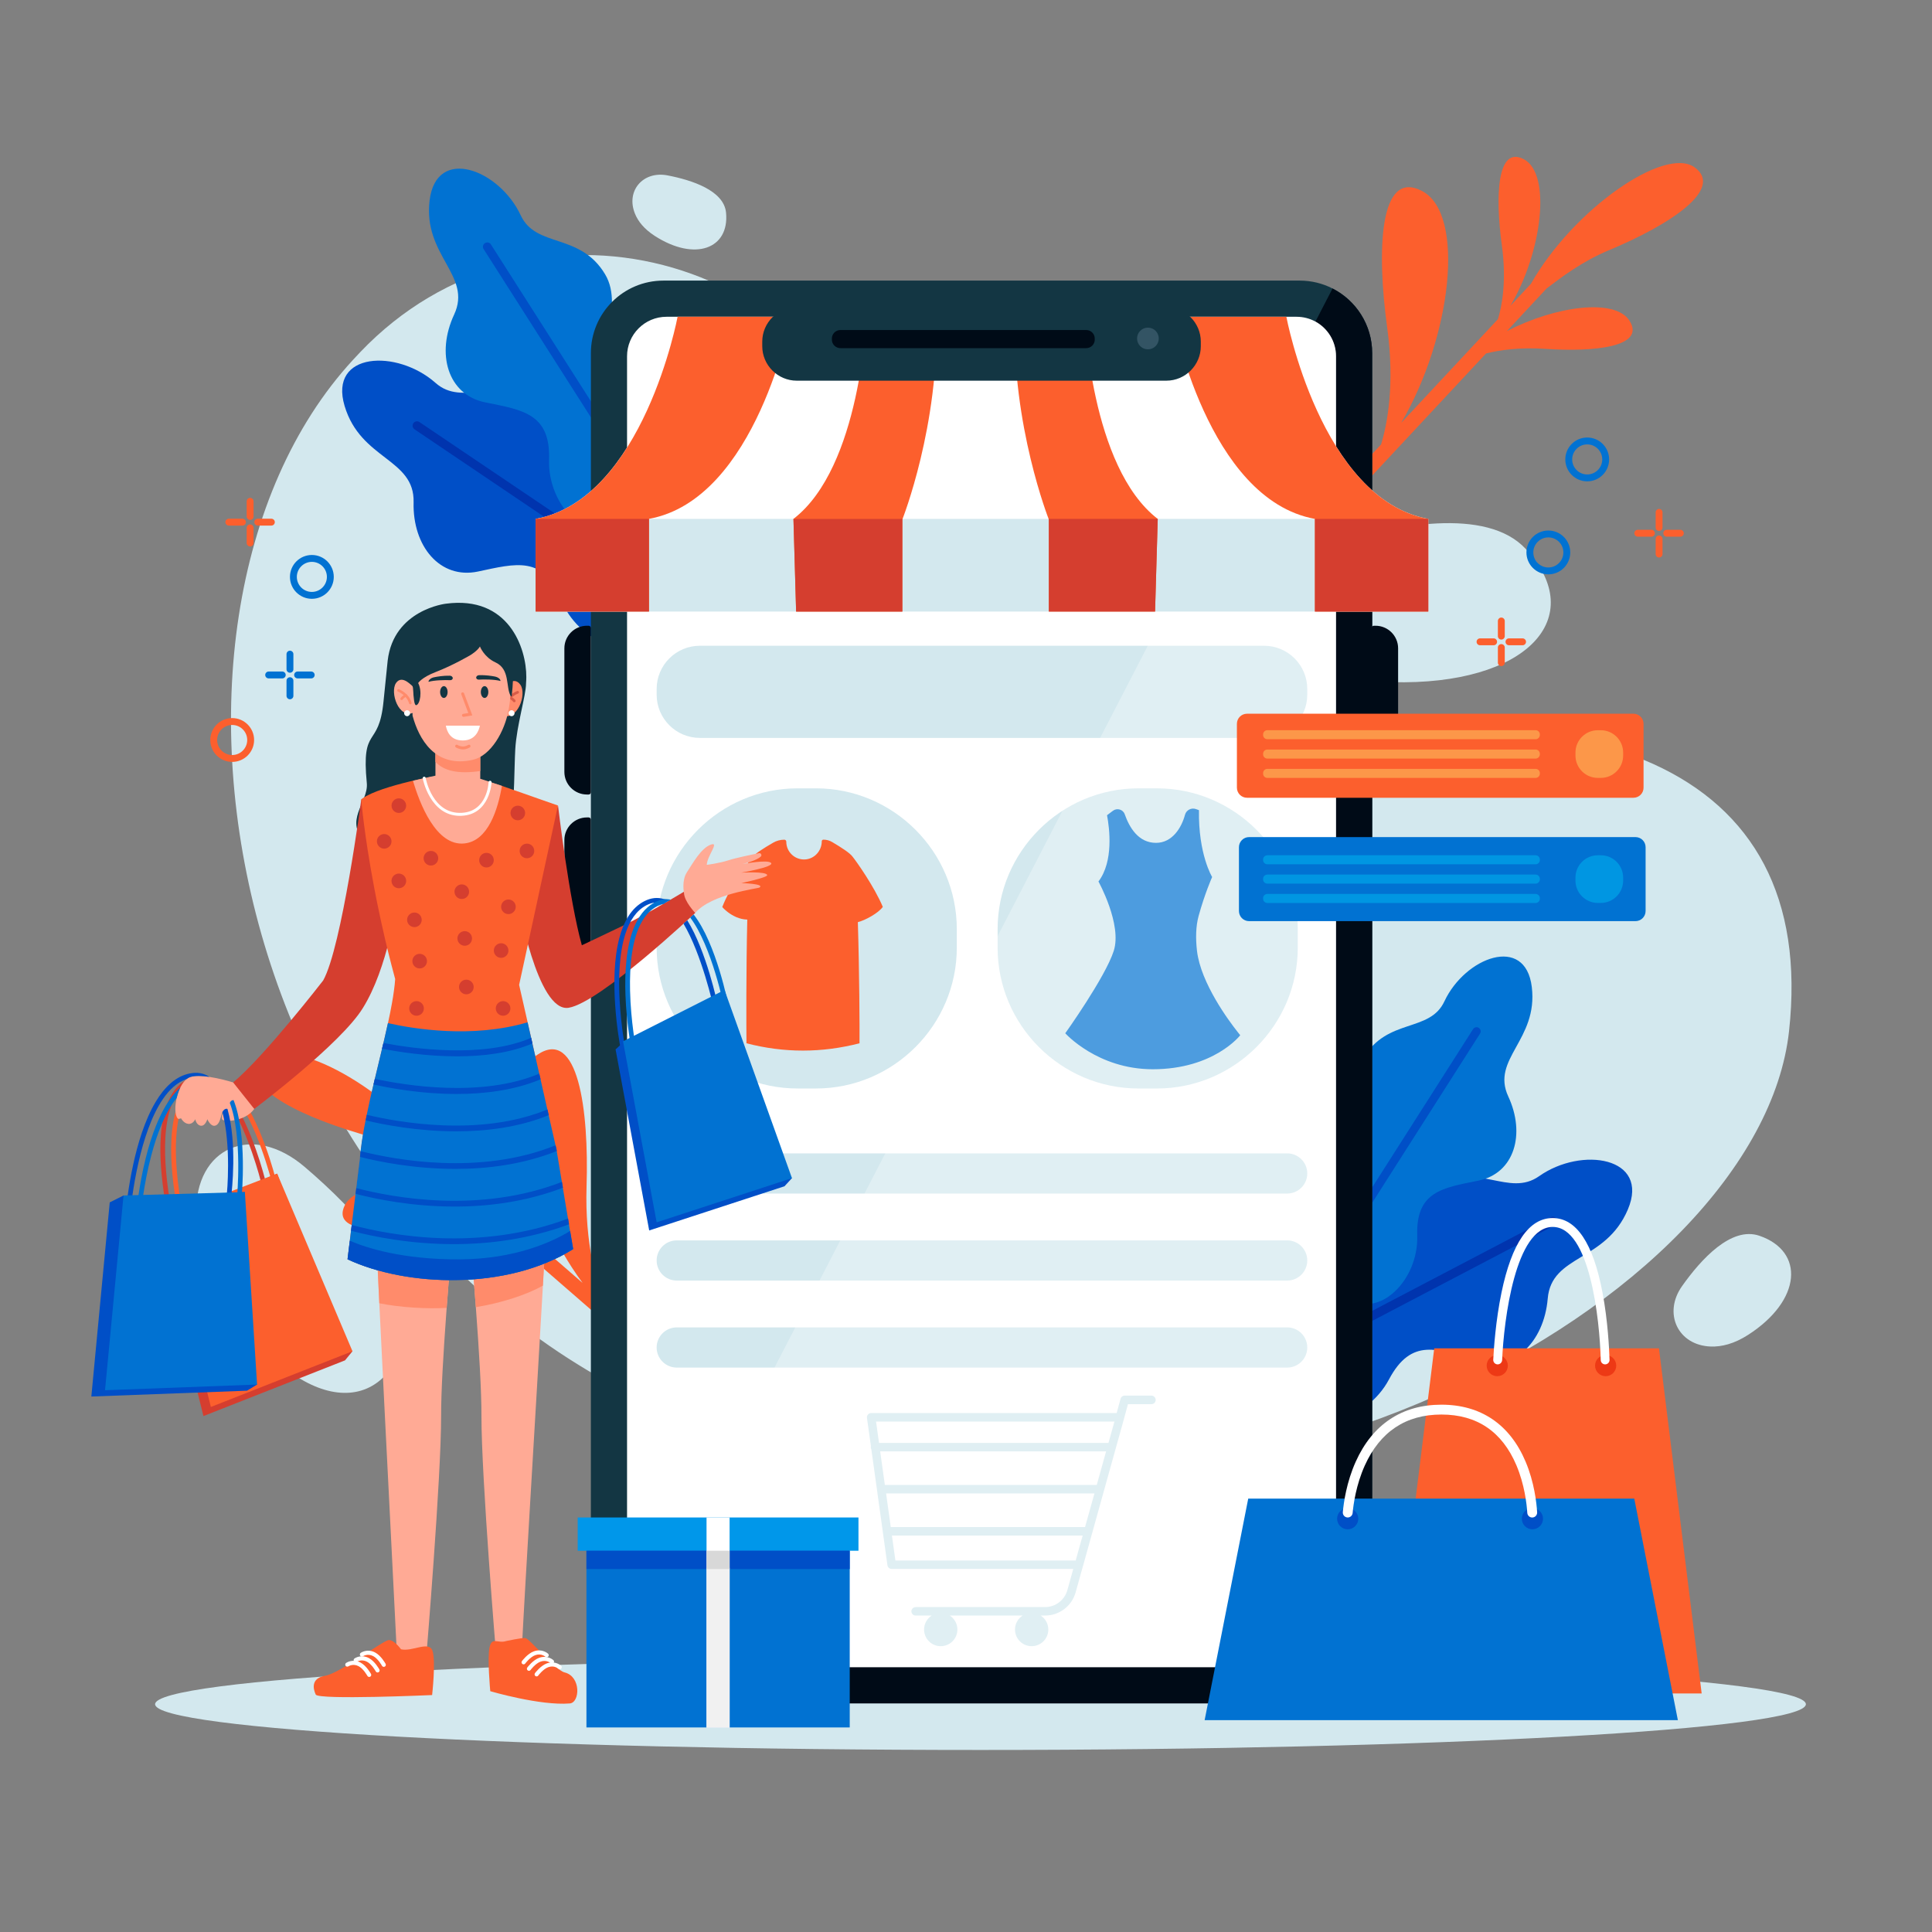 <?xml version="1.0" encoding="utf-8"?>
<!-- Generator: Adobe Illustrator 23.1.0, SVG Export Plug-In . SVG Version: 6.00 Build 0)  -->
<svg version="1.1" xmlns="http://www.w3.org/2000/svg" xmlns:xlink="http://www.w3.org/1999/xlink" x="0px" y="0px"
	 viewBox="0 0 500 500" style="enable-background:new 0 0 500 500;" xml:space="preserve">
<rect x="0" y="0" width="500" height="500" fill="#808080" stroke="none"/>
<style type="text/css">
	.st0{fill:#D3E8EE;}
	.st1{fill:#004FC7;}
	.st2{fill:#0034AE;}
	.st3{fill:#0172D2;}
	.st4{fill:#FC5F2D;}
	.st5{fill:#133643;}
	.st6{fill:#000B17;}
	.st7{fill:#FFFFFF;}
	.st8{opacity:0.3;fill:#FFFFFF;}
	.st9{fill:#D53E2F;}
	.st10{fill:#335464;}
	.st11{fill:#FFAA95;}
	.st12{fill:#FF8B6B;}
	.st13{fill:#D85C48;}
	.st14{fill:#FC9749;}
	.st15{fill:#0096E2;}
	.st16{fill:#ED3915;}
	.st17{fill:#0097EA;}
	.st18{fill:#F1F1F1;}
	.st19{fill:#D8D8D8;}
</style>
<g id="BACKGROUND">
</g>
<g id="OBJECTS">
	<path class="st0" d="M467.36,441.05c0,6.54-95.64,11.84-213.61,11.84c-117.98,0-213.61-5.3-213.61-11.84
		c0-6.54,95.64-11.84,213.61-11.84C371.73,429.2,467.36,434.51,467.36,441.05z"/>
	<g>
		<path class="st0" d="M229.93,126.4c-16.9-61.32-93.07-81.07-136.73-35.24c-0.63,0.66-1.25,1.33-1.88,2.01
			c-62.58,68.03-33.02,235.68,97.59,278.17c130.61,42.49,266.46-35.1,274.09-104.46c7.63-69.36-52.62-91.16-146.14-71.76
			C264.04,206.07,240.45,164.57,229.93,126.4z"/>
		<path class="st0" d="M344.1,140.96c-16.92,5.23-19.58,21.23-4.7,30.25c4.92,2.98,11.64,5.09,20.83,5.33
			c35.02,0.92,51.08-16.76,34.63-34.48C384.7,131.11,360.86,135.78,344.1,140.96z"/>
		<path class="st0" d="M78.82,301.97c-13.47-11.49-28.41-5.17-28.06,12.23c0.12,5.75,1.93,12.56,6.65,20.45
			c17.98,30.07,41.51,34.17,47.67,10.78C108.88,330.99,92.17,313.36,78.82,301.97z"/>
		<path class="st0" d="M435.31,332.85c-4.96,7-1.1,15.32,7.42,15.63c2.82,0.1,6.07-0.69,9.7-3.03c13.85-8.92,14.68-21.6,2.89-25.64
			C448.03,317.32,440.22,325.91,435.31,332.85z"/>
		<path class="st0" d="M172.75,45.39c-6.34-1.22-10.84,4.01-8.41,9.94c0.8,1.96,2.36,3.94,5.09,5.71c10.42,6.72,19.37,3.34,18.47-6
			C187.35,49.29,179.04,46.6,172.75,45.39z"/>
	</g>
	<g>
		<g>
			<path class="st1" d="M89.18,105.05c4.17,14,18.15,13.57,17.86,24.94c-0.3,11.37,6.85,20,16.67,17.92
				c9.82-2.09,16.93-4.17,21.41,7.14c4.48,11.31,18.76,16.96,24.42,8.03c1.41-2.22,2.93-4.63,4.42-6.99
				c0.41-0.65,0.81-1.29,1.21-1.92c0.09-0.15,0.19-0.29,0.28-0.44c5.99-9.5,4.01-22.1-4.82-29.05c-3.57-2.81-7.85-4.39-12.69-2.97
				c-15.18,4.46-9.71-10.8-18.75-17.26c-10.41-7.44-19.35,0.98-26.48-5.36C102.76,90.29,85.01,91.05,89.18,105.05z"/>
			<g>
				<path class="st2" d="M107.28,111.11l66.66,44.98c0.41-0.65,0.81-1.29,1.21-1.92l-66.6-44.94c-0.52-0.35-1.23-0.21-1.58,0.31
					C106.63,110.05,106.76,110.76,107.28,111.11z"/>
			</g>
		</g>
		<g>
			<path class="st1" d="M421.29,313.01c-5.76,13.61-19.76,11.6-20.74,23.06c-0.97,11.46-9.12,19.33-18.76,16.14
				c-9.64-3.2-16.55-6.09-22.32,4.78c-5.77,10.86-20.76,14.95-25.44,5.34c-1.17-2.39-2.43-4.98-3.66-7.52
				c-0.34-0.69-0.67-1.39-1-2.07c-0.08-0.16-0.15-0.31-0.23-0.47c-4.95-10.22-1.55-22.66,8.1-28.65c3.91-2.43,8.38-3.54,13.09-1.56
				c14.75,6.19,10.97-9.77,20.78-15.25c11.3-6.31,19.34,3.15,27.22-2.42C409.3,296.65,427.05,299.4,421.29,313.01z"/>
			<g>
				<path class="st2" d="M402.42,317.07l-72.04,37.74c-0.34-0.69-0.67-1.39-1-2.07l71.97-37.71c0.56-0.29,1.26-0.08,1.55,0.48
					C403.19,316.08,402.98,316.77,402.42,317.07z"/>
			</g>
		</g>
		<g>
			<path class="st3" d="M396.43,255.45c1.66,13.7-10.62,18.58-6.09,28.31c4.53,9.73,1.59,19.89-7.7,21.78
				c-9.29,1.89-16.23,2.76-15.86,14.24c0.37,11.48-9.87,21.75-18.12,16.14c-2.06-1.39-4.28-2.91-6.46-4.39
				c-0.59-0.41-1.19-0.81-1.77-1.21c-0.14-0.09-0.27-0.18-0.41-0.28c-8.76-5.98-11.78-17.63-6.75-26.97
				c2.04-3.78,5.14-6.76,9.88-7.34c14.82-1.84,4.35-13.01,9.75-22c6.22-10.36,17.13-6.43,20.92-14.6
				C379.12,247.77,394.78,241.75,396.43,255.45z"/>
			<g>
				<path class="st1" d="M383.03,267.5l-40.81,64.02c-0.59-0.41-1.19-0.81-1.77-1.21l40.78-63.97c0.32-0.5,0.98-0.65,1.48-0.33
					C383.2,266.34,383.35,267,383.03,267.5z"/>
			</g>
		</g>
		<g>
			<path class="st3" d="M111.18,51.88c-1.73,14.29,11.08,19.38,6.35,29.53c-4.73,10.15-1.66,20.75,8.03,22.72
				c9.69,1.97,16.93,2.88,16.54,14.85c-0.39,11.97,10.3,22.69,18.91,16.84c2.14-1.45,4.46-3.03,6.73-4.58
				c0.62-0.42,1.24-0.85,1.85-1.26c0.14-0.1,0.28-0.19,0.42-0.29c9.14-6.24,12.29-18.39,7.04-28.13c-2.13-3.94-5.37-7.05-10.3-7.66
				c-15.46-1.92-4.53-13.57-10.17-22.95c-6.49-10.81-17.86-6.7-21.82-15.23C129.24,43.87,112.91,37.6,111.18,51.88z"/>
			<g>
				<path class="st1" d="M125.16,64.46l42.58,66.79c0.62-0.42,1.24-0.85,1.85-1.26l-42.54-66.73c-0.33-0.52-1.02-0.67-1.54-0.34
					C124.98,63.25,124.83,63.94,125.16,64.46z"/>
			</g>
		</g>
		<path class="st4" d="M416.34,64.78c16.01-6.67,29.93-15.93,22.21-21.48c-7.73-5.56-31.4,10.84-42.35,30.15l-5.3,5.68
			c8.23-13.94,10.64-34.07,3.52-37.89c-7.07-3.8-7.46,9.75-5.75,22.18c1.3,9.46-0.01,15.96-1.01,19.18l-25.02,26.82
			c12.97-22.11,16.73-53.89,5.47-59.94c-11.22-6.03-11.83,15.47-9.12,35.2c2.05,14.91,0.01,25.18-1.57,30.34l-4.99,5.35
			c0.79,1.01,1.59,2.02,2.39,3.02l29.76-31.91c3.56-0.9,8.71-1.64,15.41-1.19c12.52,0.84,26.01-0.49,21.73-7.28
			c-3.72-5.89-19.04-3.88-31.74,2.68l10.29-11.04C404.06,71.77,409.43,67.66,416.34,64.78z"/>
		<path class="st4" d="M92.7,293.25c-16.62-4.96-31.44-12.71-24.33-19.04c7.11-6.34,32.36,7.49,45.27,25.55l5.86,5.09
			c-9.64-13-14.14-32.77-7.47-37.32c6.64-4.52,8.44,8.91,8.04,21.46c-0.3,9.55,1.68,15.87,3.01,18.97l27.69,24.06
			c-15.21-20.63-22.28-51.84-11.72-59.04c10.53-7.17,13.39,14.14,12.75,34.05c-0.48,15.04,2.63,25.04,4.73,30l5.52,4.8
			c-0.68,1.09-1.37,2.17-2.06,3.25l-32.94-28.62c-3.64-0.52-8.83-0.72-15.45,0.43c-12.37,2.15-25.92,2.24-22.37-4.96
			c3.08-6.25,18.53-5.85,31.84-0.66l-11.39-9.9C105.64,298.92,99.87,295.39,92.7,293.25z"/>
	</g>
	<g>
		<g>
			<path class="st5" d="M355.12,91.39v330.67c0,10.37-8.4,18.77-18.77,18.77H171.69c-5.21,0-9.92-2.12-13.32-5.54
				c-3.37-3.39-5.45-8.07-5.45-13.22V91.39c0-10.37,8.4-18.77,18.77-18.77h164.66c3.06,0,5.96,0.73,8.51,2.04
				C350.95,77.76,355.12,84.09,355.12,91.39z"/>
			<path class="st6" d="M355.12,91.39v330.67c0,10.37-8.4,18.77-18.77,18.77H171.69c-5.21,0-9.92-2.12-13.32-5.54L344.86,74.66
				C350.95,77.76,355.12,84.09,355.12,91.39z"/>
		</g>
		<g>
			<path class="st6" d="M152.33,205.62h-0.42c-3.23,0-5.85-2.62-5.85-5.85v-31.98c0-3.23,2.62-5.85,5.85-5.85h0.42
				c0.33,0,0.59,0.26,0.59,0.59v42.51C152.92,205.36,152.66,205.62,152.33,205.62z"/>
			<path class="st6" d="M355.56,205.62h0.42c3.23,0,5.85-2.62,5.85-5.85v-31.98c0-3.23-2.62-5.85-5.85-5.85h-0.42
				c-0.33,0-0.59,0.26-0.59,0.59v42.51C354.97,205.36,355.23,205.62,355.56,205.62z"/>
			<path class="st6" d="M152.33,255.24h-0.42c-3.23,0-5.85-2.62-5.85-5.85V217.4c0-3.23,2.62-5.85,5.85-5.85h0.42
				c0.33,0,0.59,0.26,0.59,0.59v42.51C152.92,254.97,152.66,255.24,152.33,255.24z"/>
		</g>
		<g>
			<path class="st7" d="M345.76,92.2v329.04c0,5.64-4.58,10.22-10.22,10.22H172.5c-4.02,0-7.5-2.33-9.17-5.71
				c0-0.01-0.01-0.02-0.01-0.03c-0.67-1.35-1.04-2.87-1.04-4.48V92.2c0-5.64,4.58-10.22,10.22-10.22h163.04
				c1.77,0,3.44,0.45,4.89,1.24c0.01,0,0.01,0.01,0.02,0.01C343.61,84.97,345.76,88.34,345.76,92.2z"/>
			<g>
				<path class="st0" d="M327.13,190.97h-146c-6.18,0-11.19-5.01-11.19-11.19v-1.47c0-6.18,5.01-11.19,11.19-11.19h146
					c6.18,0,11.19,5.01,11.19,11.19v1.47C338.32,185.96,333.31,190.97,327.13,190.97z"/>
				<g>
					<path class="st0" d="M333.12,308.89H175.14c-2.87,0-5.2-2.33-5.2-5.2l0,0c0-2.87,2.33-5.2,5.2-5.2h157.98
						c2.87,0,5.2,2.33,5.2,5.2l0,0C338.32,306.56,335.99,308.89,333.12,308.89z"/>
					<path class="st0" d="M333.12,331.41H175.14c-2.87,0-5.2-2.33-5.2-5.2l0,0c0-2.87,2.33-5.2,5.2-5.2h157.98
						c2.87,0,5.2,2.33,5.2,5.2l0,0C338.32,329.08,335.99,331.41,333.12,331.41z"/>
					<path class="st0" d="M333.12,353.93H175.14c-2.87,0-5.2-2.33-5.2-5.2l0,0c0-2.87,2.33-5.2,5.2-5.2h157.98
						c2.87,0,5.2,2.33,5.2,5.2l0,0C338.32,351.6,335.99,353.93,333.12,353.93z"/>
				</g>
				<path class="st0" d="M297.98,361.18h-6.91c-0.5,0-0.94,0.33-1.07,0.82l-1.01,3.7h-63.53c-0.32,0-0.62,0.14-0.83,0.38
					c-0.21,0.24-0.3,0.56-0.26,0.87l1.02,7.3c-0.02,0.09-0.04,0.18-0.04,0.27c0,0.2,0.05,0.39,0.15,0.55l1.29,9.24l0.3,2.19
					l1.21,8.7l0.3,2.19l1.07,7.7c0.07,0.54,0.54,0.95,1.08,0.95h47.01l-1.53,5.5c-0.72,2.57-3.08,4.37-5.76,4.37h-33.46
					c-0.57,0-1.08,0.42-1.14,0.99c-0.06,0.65,0.45,1.2,1.09,1.2h4.17c-1.19,0.77-1.98,2.1-1.98,3.62c0,2.38,1.93,4.31,4.31,4.31
					c2.38,0,4.31-1.93,4.31-4.31c0-1.52-0.79-2.86-1.98-3.62h18.87c-1.19,0.77-1.98,2.1-1.98,3.62c0,2.38,1.93,4.31,4.31,4.31
					c2.38,0,4.31-1.93,4.31-4.31c0-1.52-0.79-2.86-1.98-3.62h1.17c3.65,0,6.89-2.46,7.87-5.97l1.88-6.75c0,0,0,0,0,0l0,0
					c0.02-0.04,0.04-0.09,0.05-0.14l2.18-7.84l0.61-2.19l2.42-8.7l0.61-2.19l2.5-8.99l0.31-1.1v0l1.99-7.14
					c0.01-0.03,0.02-0.07,0.02-0.1l0.98-3.59h6.07c0.61,0,1.11-0.5,1.11-1.11C299.08,361.68,298.59,361.18,297.98,361.18z
					 M279.94,398.31L279.94,398.31c-0.02,0.05-0.04,0.1-0.05,0.15l-1.5,5.39h-46.66l-0.9-6.45h49.37L279.94,398.31z M280.81,395.2
					h-50.28l-1.21-8.7h53.92L280.81,395.2z M283.84,384.31H229l-1.21-8.7h58.47L283.84,384.31z M286.87,373.43h-59.38l-0.77-5.54
					h61.7L286.87,373.43z"/>
				<g>
					<path class="st0" d="M299.41,281.7h-4.78c-20.05,0-36.45-16.4-36.45-36.45v-4.78c0-20.04,16.4-36.45,36.45-36.45h4.78
						c20.05,0,36.45,16.4,36.45,36.45v4.78C335.86,265.3,319.46,281.7,299.41,281.7z"/>
					<g>
						<g>
							<g>
								<path class="st3" d="M320.32,267.1c-2.25-2.84-9.55-12.63-10.54-21.01c-0.37-3.2-0.32-6.37,0.43-9.08
									c1.61-5.81,3.41-9.86,3.49-10.04c0,0-3.6-5.87-3.41-17.3l-0.78-0.28c-1.2-0.43-2.51,0.26-2.84,1.49
									c-0.87,3.26-3.25,7.25-7.49,7.25c-4.57,0-6.89-3.98-8.1-7.4c-0.44-1.26-2-1.7-3.06-0.9l-1.52,1.15
									c0.64,3.37,1.74,11.93-2.22,17.15c0,0,6.17,11.14,3.95,17.98c-2.2,6.83-12.54,21.3-12.54,21.3s8.32,9.31,22.64,9.31
									c15.84,0,22.64-8.8,22.64-8.8S320.73,267.61,320.32,267.1z"/>
							</g>
						</g>
					</g>
				</g>
				<g>
					<path class="st0" d="M211.17,281.7h-4.78c-20.04,0-36.45-16.4-36.45-36.45v-4.78c0-20.04,16.4-36.45,36.45-36.45h4.78
						c20.05,0,36.45,16.4,36.45,36.45v4.78C247.62,265.3,231.21,281.7,211.17,281.7z"/>
					<g>
						<g>
							<path class="st4" d="M222.01,238.65c0.39,12.39,0.47,27.61,0.43,31.35c-9.76,2.52-19.51,2.53-29.25,0
								c-0.05-3.81-0.1-19.27,0.2-31.66c0-0.12,0-0.24,0.01-0.35v0c-2.08-0.05-3.81-1.01-4.96-1.87c-0.97-0.72-1.52-1.38-1.52-1.38
								c2.09-5.4,6.69-11.56,7.68-12.79c0,0,0,0,0-0.01c0,0,0,0,0,0c0.65-0.91,3-2.41,5.47-3.84c0.44-0.26,0.91-0.46,1.4-0.59
								c0.49-0.13,0.99-0.2,1.51-0.2c0.28,0,0.51,0.23,0.51,0.51v0.02c0,2.59,2.15,4.68,4.76,4.59c2.49-0.09,4.42-2.21,4.42-4.7
								c0,0,0,0,0-0.01c0-0.23,0.19-0.42,0.42-0.42c0.81,0,1.59,0.21,2.29,0.63c2.34,1.38,4.6,2.84,5.26,3.77
								c0.94,1.15,5.63,7.76,7.83,13C227.33,236.32,223.88,238.19,222.01,238.65z"/>
						</g>
					</g>
				</g>
			</g>
			<path class="st8" d="M345.76,92.2v329.04c0,5.64-4.58,10.22-10.22,10.22H172.5c-4.02,0-7.5-2.33-9.17-5.71
				c0-0.01-0.01-0.02-0.01-0.03l177.11-342.5c0.01,0,0.01,0.01,0.02,0.01C343.61,84.97,345.76,88.34,345.76,92.2z"/>
			<g>
				<path class="st7" d="M369.63,134.29v23.98H138.62v-23.98h0c27.84-5.06,36.73-52.3,36.73-52.3H332.9
					C332.9,81.98,341.78,129.23,369.63,134.29z"/>
				<rect x="138.62" y="134.29" class="st0" width="231.01" height="23.98"/>
				<path class="st4" d="M204.69,81.98c0,0-8.89,47.25-36.73,52.3v23.98h-29.33v-23.98c27.85-5.05,36.73-52.3,36.73-52.3H204.69z"/>
				<path class="st4" d="M369.64,134.29v23.98H340.3v-23.98c-27.85-5.05-36.73-52.3-36.73-52.3h29.34
					C332.91,81.98,341.79,129.23,369.64,134.29z"/>
				<path class="st4" d="M233.52,134.45v23.82h-27.49l-0.69-23.98c17.49-13.41,18.86-52.3,18.86-52.3h18.12
					C243.17,110.1,233.52,134.45,233.52,134.45z"/>
				<path class="st4" d="M299.62,134.29l-0.69,23.98h-27.49v-23.82c0,0-9.64-24.35-8.8-52.47h18.12
					C280.76,81.98,282.14,120.87,299.62,134.29z"/>
				<rect x="138.62" y="134.29" class="st9" width="29.33" height="23.98"/>
				<polygon class="st9" points="369.64,134.29 369.64,158.27 340.3,158.27 340.3,134.29 369.63,134.29 				"/>
				<path class="st9" d="M233.59,134.29c-0.04,0.11-0.06,0.17-0.06,0.17v23.82h-27.49l-0.69-23.98H233.59z"/>
				<path class="st9" d="M299.62,134.29l-0.69,23.98h-27.49v-23.82c0,0-0.02-0.06-0.06-0.17H299.62z"/>
			</g>
		</g>
		<g>
			<path class="st5" d="M301.84,98.52H206.2c-4.91,0-8.93-4.02-8.93-8.93v-1.17c0-4.91,4.02-8.93,8.93-8.93h95.64
				c4.91,0,8.93,4.02,8.93,8.93v1.17C310.77,94.5,306.75,98.52,301.84,98.52z"/>
			<path class="st6" d="M281.12,90.1h-63.63c-1.21,0-2.2-0.99-2.2-2.2v-0.29c0-1.21,0.99-2.2,2.2-2.2h63.63c1.21,0,2.2,0.99,2.2,2.2
				v0.29C283.32,89.11,282.33,90.1,281.12,90.1z"/>
			<path class="st10" d="M299.89,87.6c0,1.55-1.26,2.81-2.81,2.81c-1.55,0-2.81-1.26-2.81-2.81c0-1.55,1.26-2.81,2.81-2.81
				C298.63,84.79,299.89,86.05,299.89,87.6z"/>
		</g>
	</g>
	<g>
		<g>
			<path class="st11" d="M141.53,314.28c-0.29,5.42-0.62,11.26-0.96,17.35c-2.03,35.6-4.76,79.51-5.59,96.61l-6.55,0.43
				c0,0-3.85-46.28-3.83-62.19c0.01-6.62-0.61-16.82-1.45-28.17c-0.57-7.75-1.25-16.03-1.9-24.06L141.53,314.28z"/>
			<path class="st12" d="M141.53,314.28c-0.29,5.42-0.68,12.35-1.03,18.43c-4.04,2.32-10.67,4.5-17.35,5.58
				c-0.57-7.75-1.25-16.03-1.9-24.06L141.53,314.28z"/>
			<g>
				<g>
					<path class="st4" d="M131,424.7c0,0,3.88-0.85,4.94-0.78c1.06,0.07,7.8,8.32,10.17,8.9c4.3,1.04,4,7.81,1.35,8.03
						c-7.67,0.63-20.58-3.17-20.58-3.17s-0.82-8.74-0.17-11.44C127.35,423.53,128.83,425.41,131,424.7z"/>
					<g>
						<g>
							<path class="st7" d="M136.98,432.4c-0.14,0.02-0.28-0.01-0.41-0.1c-0.23-0.17-0.28-0.5-0.11-0.74
								c0.06-0.08,1.44-1.93,3.07-2.52c2.17-0.79,3.63,0.56,3.7,0.61c0.21,0.2,0.22,0.54,0.02,0.75c-0.2,0.21-0.54,0.22-0.75,0.02
								c-0.04-0.04-1.06-0.95-2.61-0.39c-1.33,0.48-2.57,2.14-2.58,2.16C137.23,432.3,137.11,432.37,136.98,432.4z"/>
						</g>
						<g>
							<path class="st7" d="M135.59,430.73c-0.14,0.02-0.28-0.01-0.4-0.1c-0.23-0.17-0.28-0.5-0.11-0.74
								c0.06-0.08,1.44-1.93,3.07-2.52c2.18-0.79,3.63,0.56,3.7,0.61c0.21,0.2,0.22,0.54,0.02,0.75c-0.2,0.21-0.54,0.22-0.75,0.02
								c-0.04-0.04-1.06-0.95-2.61-0.39c-1.34,0.49-2.57,2.14-2.58,2.16C135.84,430.64,135.72,430.71,135.59,430.73z"/>
						</g>
						<g>
							<path class="st7" d="M138.96,433.85c-0.14,0.02-0.28-0.01-0.4-0.1c-0.23-0.17-0.28-0.5-0.11-0.74
								c0.06-0.08,1.44-1.93,3.07-2.53c2.17-0.79,3.63,0.56,3.7,0.61c0.21,0.2,0.22,0.54,0.02,0.75c-0.2,0.21-0.54,0.22-0.75,0.02
								c-0.04-0.04-1.06-0.95-2.61-0.39c-1.34,0.49-2.57,2.14-2.58,2.16C139.21,433.76,139.09,433.83,138.96,433.85z"/>
						</g>
					</g>
				</g>
			</g>
		</g>
		<g>
			<path class="st11" d="M117.51,314.22c-0.65,8.04-1.33,16.33-1.9,24.08c-0.01,0.06-0.01,0.11-0.01,0.17
				c-0.03,0.36-0.05,0.72-0.08,1.08c-0.79,10.84-1.37,20.54-1.36,26.91c0.02,15.92-3.83,62.19-3.83,62.19l-7.61-0.5
				c-0.76-15.85-2.79-54.74-4.45-88.68c-0.02-0.4-0.04-0.8-0.06-1.2c-0.02-0.33-0.03-0.66-0.05-0.99c-0.4-8.16-0.77-16-1.1-23.12
				L117.51,314.22z"/>
			<path class="st12" d="M117.51,314.22c-0.65,8.04-1.33,16.33-1.9,24.08c-0.01,0.06-0.01,0.11-0.01,0.17
				c-4.92,0.33-12.27-0.12-17.43-1.19c-0.4-8.16-0.77-16-1.1-23.12L117.51,314.22z"/>
			<g>
				<g>
					<path class="st4" d="M103.78,426.83c0,0-1.75-2.46-3.18-2.38c-1.43,0.07-12.64,8.59-16.43,9.23c-3.79,0.64-3.12,3.44-2.46,4.87
						c0.66,1.44,30.12,0.13,30.12,0.13s1-8.74,0.1-11.44C111.04,424.54,106.72,427.53,103.78,426.83z"/>
					<g>
						<g>
							<path class="st7" d="M97.56,432.81c0.13,0.04,0.28,0.03,0.41-0.04c0.26-0.14,0.35-0.46,0.21-0.72
								c-0.05-0.09-1.16-2.11-2.69-2.93c-2.04-1.09-3.68,0.04-3.75,0.09c-0.24,0.17-0.29,0.5-0.13,0.74
								c0.17,0.24,0.5,0.29,0.74,0.13c0.04-0.03,1.18-0.79,2.64-0.02c1.25,0.66,2.25,2.48,2.26,2.5
								C97.32,432.68,97.43,432.77,97.56,432.81z"/>
						</g>
						<g>
							<path class="st7" d="M99.17,431.36c0.13,0.04,0.28,0.03,0.41-0.04c0.26-0.14,0.35-0.46,0.21-0.72
								c-0.05-0.09-1.16-2.11-2.69-2.93c-2.04-1.09-3.68,0.04-3.75,0.09c-0.24,0.17-0.29,0.5-0.13,0.74
								c0.17,0.24,0.5,0.29,0.74,0.13c0.04-0.03,1.18-0.79,2.64-0.02c1.26,0.67,2.25,2.48,2.26,2.5
								C98.93,431.23,99.04,431.32,99.17,431.36z"/>
						</g>
						<g>
							<path class="st7" d="M95.39,433.97c0.13,0.04,0.28,0.03,0.41-0.04c0.26-0.14,0.35-0.46,0.21-0.72
								c-0.05-0.09-1.16-2.11-2.69-2.93c-2.04-1.09-3.68,0.04-3.75,0.09c-0.24,0.17-0.29,0.5-0.13,0.74
								c0.17,0.24,0.5,0.29,0.74,0.13c0.04-0.03,1.18-0.79,2.64-0.02c1.26,0.67,2.25,2.48,2.26,2.5
								C95.16,433.84,95.27,433.93,95.39,433.97z"/>
						</g>
					</g>
				</g>
			</g>
		</g>
		<path class="st5" d="M94.93,218.25c5.44,4.83,11.82,2.67,19.95-1.47c8.13-4.13,2.92,3.99,10.89,5.38
			c7.97,1.38,7.04-18.35,7.58-28.21c0.34-6.18,2.79-13.96,2.79-17.09v-0.04c0.04-0.52,0.07-1.04,0.07-1.55
			c0.06-7.51-4.57-21.21-20.84-19.03c0,0-13.5,1.54-15.04,14.74c0,0-0.64,6.09-1.07,10.5c-1.21,12.48-5.81,5.98-4.33,21.19
			C95.42,207.69,88.57,212.6,94.93,218.25z"/>
		<g>
			<g>
				<path class="st9" d="M144.42,208.5c0,0,2.88,24.43,6.16,36.13c0,0,4.67-2.18,10.78-5.13c6.63-3.2,16.16-9.04,16.16-9.04
					l2.41,5.8c0,0-24.61,23.23-32.77,24.55c-8.15,1.32-13.15-27.88-13.15-27.88L144.42,208.5z"/>
				<path class="st11" d="M177.02,231.14c0,0-0.68-3.24,0.77-5.43c1.45-2.19,3.66-6.3,6.25-7.15c2.17-0.72-1.03,2.94-1.13,5.26
					c0,0,3.22-0.4,5.55-1.16c2.05-0.66,6.09-1.49,7.97-1.86c0.51-0.1,0.84,0.55,0.45,0.89c-0.64,0.55-1.98,1.25-4.74,1.92
					c0,0,6.74-1.28,7.44-0.24c0.7,1.03-7.76,2.47-7.76,2.47s6.56-0.39,6.73,0.64c0.1,0.63-6.7,2.06-6.7,2.06s6.2,0.17,4.7,1.15
					c-0.44,0.29-12.45,1.64-16.63,6.58C179.93,236.26,177.12,233.35,177.02,231.14z"/>
			</g>
			<g>
				<g>
					<path class="st1" d="M172.78,233.04c-0.33,0.28-0.67,0.57-1.01,0.85c-0.83-0.31-1.67-0.4-2.52-0.27
						c-0.64,0.1-1.29,0.32-1.96,0.66c-2.62,1.36-4.33,4.01-5.41,7.3c-1.66,5.08-1.83,11.68-1.51,17.39
						c0.38,6.8,1.38,11.91,1.4,12.05l-1.19,0.13c-0.1-0.51-0.96-4.93-1.38-11.14c-0.37-5.47-0.32-11.94,1.09-17.27
						c1.12-4.25,3.11-7.78,6.44-9.5c1.74-0.9,3.46-1.08,5.13-0.55C172.19,232.78,172.49,232.9,172.78,233.04z"/>
					<path class="st1" d="M185.8,260.37l-1.16,0.22c-0.03-0.17-3.02-13.62-7.74-21.53c0.4-0.48,0.65-0.58,0.97-0.88
						C182.84,246.19,185.66,259.65,185.8,260.37z"/>
				</g>
				<g>
					<path class="st3" d="M172.9,233.22c-0.37,0.22-0.84,0.5-1.13,0.68c0.01,0,0.01,0.01,0.02,0.01c-0.02,0-0.03,0.01-0.04,0.01
						c-0.55,0.11-1.1,0.31-1.67,0.61c-1.63,0.84-2.91,2.19-3.9,3.89c-2.66,4.53-3.27,11.54-3.12,17.95
						c0.18,8.04,1.56,15.15,1.59,15.3l-1.16,0.23c-0.12-0.58-1.34-6.91-1.62-14.34c-0.22-5.95,0.17-12.59,2.22-17.57
						c1.15-2.77,2.8-5.03,5.16-6.35c0.09-0.06,0.19-0.11,0.29-0.16c0.78-0.41,1.57-0.66,2.34-0.78c0.46-0.07,1.27,0.08,1.72,0.12
						C173.45,232.94,173.18,233.05,172.9,233.22z"/>
					<path class="st3" d="M188.59,260.6l-1.16,0.22c-0.03-0.19-3.18-15.91-8.8-23.35c0.41-0.41,0.47-0.43,0.88-0.81
						C185.42,244.23,188.44,259.82,188.59,260.6z"/>
				</g>
				<polygon class="st1" points="204.96,304.9 203.03,307 168.01,318.44 159.31,271.59 161.29,269.77 161.91,270.27 185.57,258.3 
					201.19,301.86 				"/>
				<polygon class="st3" points="161.24,269.49 187.5,256.2 204.96,304.9 169.94,316.34 				"/>
			</g>
		</g>
		<g>
			<g>
				<g>
					<path class="st9" d="M49.03,279.03c-0.31,0.13-0.61,0.28-0.91,0.46c-3.23,1.91-5.02,5.55-5.89,9.85
						c-1.11,5.4-0.78,11.86-0.11,17.3c0.77,6.18,1.88,10.55,2,11.05l1.18-0.2c-0.03-0.13-1.32-5.18-2.08-11.95
						c-0.64-5.68-0.86-12.28,0.52-17.44c0.78-2.94,2.08-5.42,4.11-7c0.19-0.3,0.42-0.56,0.68-0.77c0.15-0.12,0.32-0.23,0.5-0.33
						V279.03z"/>
					<path class="st9" d="M68.67,305.51l-1.15,0.28c-0.04-0.17-3.27-13.01-8.42-20.64c0.25-0.36,0.48-0.7,0.71-1.04
						C65.24,291.84,68.49,304.8,68.67,305.51z"/>
				</g>
				<g>
					<path class="st4" d="M47.02,283.73c-0.11,0.92-0.1,1.92,0,2.88c-1.62,4.56-1.72,10.61-1.28,16.18
						c0.64,8.02,2.42,15.04,2.46,15.18l-1.15,0.3c-0.15-0.57-1.73-6.82-2.43-14.23c-0.56-5.92-0.55-12.58,1.22-17.67
						C46.17,285.43,46.56,284.54,47.02,283.73z"/>
					<path class="st4" d="M71.47,305.59l-1.15,0.28c-0.05-0.18-3.89-15.51-9.91-22.62c0.24-0.35,0.47-0.68,0.68-1
						C67.42,289.47,71.28,304.81,71.47,305.59z"/>
				</g>
				<g>
					<polygon class="st9" points="91.22,349.7 89.29,352.06 52.65,366.48 40.4,317.05 42.4,314.98 43.09,315.47 71.73,303.74 
						87,346.7 					"/>
					<polygon class="st4" points="42.4,314.98 71.73,303.74 91.22,349.7 54.57,364.12 					"/>
				</g>
			</g>
			<g>
				<path class="st9" d="M93.5,206.86c0,0-5.05,38.32-9.86,46.88c0,0-15.21,19.67-23.29,26.38c1.13,3.23,2.87,5.47,5.46,6.86
					c0,0,22.47-16.85,28.12-26.14c6.21-9.96,9.11-26.76,9.29-33.64C103.22,227.21,99.48,216.25,93.5,206.86z"/>
				<path class="st11" d="M57.9,287.6c0.18,0.1-0.61,0.52-0.48,1.95c0.09,0.97,6.01,0.8,8.38-2.56l-5.46-6.86
					c0,0-7.87-2.49-11.12-1.39c-3.25,1.1-4.78,8.92-3.24,10.7c0,0,0.07,0.29,0.87-0.03c0,0,0.7,1.35,1.92,1.45
					c1.21,0.09,1.77-1.21,1.77-1.21s0.23,1.49,1.4,1.68c1.17,0.19,1.72-1.68,1.72-1.68s0.79,1.88,1.93,1.69
					C57.33,291.04,57.19,287.2,57.9,287.6z"/>
			</g>
			<g>
				<g>
					<path class="st1" d="M54.2,278.7c-1.87-0.28-3.74-0.38-4.97,0.04c-0.32,0.11-0.62,0.28-0.9,0.5c-2.44,0.82-4.48,2.72-6.2,5.24
						c-3.01,4.42-4.99,10.72-6.27,16.29c-1.52,6.64-1.98,11.83-1.99,11.96l-1.18-0.2c0.04-0.51,0.45-5,1.77-11.09
						c1.16-5.36,3-11.56,5.83-16.29c2.25-3.77,5.15-6.61,8.82-7.34C51.04,277.42,52.74,277.72,54.2,278.7z"/>
					<path class="st1" d="M59.89,309.16l-1.18-0.12c0.02-0.17,1.19-12.35-1.15-21.25c0.42-0.8,0.96-0.93,1.31-0.8
						C61.44,296.06,59.96,308.43,59.89,309.16z"/>
				</g>
				<g>
					<path class="st3" d="M46.68,281.43c-0.41,0.83-0.73,1.77-0.95,2.72c-3.04,3.76-5.14,9.44-6.57,14.85
						c-2.05,7.78-2.7,14.99-2.71,15.14l-1.18-0.1c0.05-0.59,0.63-7.01,2.42-14.23c1.43-5.77,3.65-12.05,7-16.27
						C45.32,282.76,45.98,282.05,46.68,281.43z"/>
					<path class="st3" d="M62.51,310.16l-1.18-0.11c0.02-0.19,1.47-15.93-1.86-24.63c0.25-0.55,0.6-0.72,0.97-0.72
						C64.03,293.61,62.59,309.36,62.51,310.16z"/>
				</g>
				<g>
					<polygon class="st1" points="66.53,358.32 63.93,359.91 23.64,361.42 28.4,311.18 31.97,309.39 32.46,310.09 63.37,308.51 
						63.55,354.09 					"/>
					<polygon class="st3" points="31.97,309.39 63.37,308.51 66.53,358.32 27.18,359.79 					"/>
				</g>
			</g>
		</g>
		<g>
			<g>
				<path class="st4" d="M143.9,296.83l0.11,0.49c-10.72,7.26-50.83,2.3-50.83,2.3c0.07-0.84,0.16-1.72,0.28-2.63
					c0.13-1.01,0.28-2.07,0.46-3.15c0.48-2.92,1.13-6.08,1.86-9.33c0.23-1.02,0.47-2.06,0.72-3.1c0.72-3.1,1.49-6.24,2.22-9.31
					c0.25-1.05,0.5-2.09,0.74-3.12c0.33-1.43,0.65-2.84,0.95-4.21c0.4-1.82,0.75-3.56,1.04-5.21c0.2-1.11,0.37-2.17,0.5-3.17
					c0.15-1.07,0.26-2.07,0.32-3.01c-0.64-2.36-1.23-4.66-1.79-6.9c-0.28-1.14-0.55-2.25-0.81-3.36c-0.82-3.53-1.55-6.88-2.18-10.03
					c-0.22-1.14-0.45-2.25-0.65-3.34c-0.7-3.71-1.27-7.06-1.72-9.99c-0.18-1.17-0.34-2.26-0.49-3.28c-0.16-1.12-0.3-2.16-0.42-3.11
					c-0.54-4.15-0.72-6.51-0.72-6.51c0.09-0.08,0.19-0.15,0.3-0.22c1.22-0.86,3.12-1.68,5.23-2.4c2.23-0.76,4.7-1.43,6.87-1.96
					c0.33-0.08,0.65-0.16,0.97-0.23c2.86-0.67,5-1.06,5-1.06c9.73,2.04,12.5,0.73,12.5,0.73l4.94,1.46l0.58,0.2l3.6,1.26l0.15,0.05
					l6.46,2.27l4.31,1.51l-1.67,7.71l-0.73,3.37l-2.2,10.15l-0.72,3.36l-2.19,10.12l-0.72,3.32l-1.82,8.38l0.36,1.6l0.71,3.11
					l1.12,4.94l1.02,4.47l0.7,3.1l2.12,9.32l0.71,3.08l2.1,9.21L143.9,296.83z"/>
				<path class="st11" d="M129.9,203.39c-1.04,6.08-3.56,14.23-9.69,14.89c-7.4,0.8-11.66-10.52-13.33-16.22
					c2.86-0.67,5.82-1.32,5.82-1.32c9.73,2.04,11.6,0.8,11.6,0.8l5.02,1.65L129.9,203.39z"/>
				<g>
					<path class="st7" d="M119.03,211.14c-7.76,0-9.61-9.58-9.63-9.68c-0.04-0.21,0.1-0.41,0.31-0.45c0.21-0.04,0.41,0.1,0.45,0.31
						c0.07,0.38,1.83,9.43,9.33,9.04c6.56-0.33,6.95-7.62,6.96-7.93c0.01-0.21,0.18-0.38,0.4-0.37c0.21,0.01,0.37,0.19,0.37,0.4
						c0,0.08-0.42,8.29-7.69,8.66C119.36,211.14,119.19,211.14,119.03,211.14z"/>
				</g>
				<path class="st9" d="M105.11,208.5c0,1.05-0.85,1.89-1.89,1.89c-1.05,0-1.89-0.85-1.89-1.89c0-1.05,0.85-1.89,1.89-1.89
					C104.27,206.61,105.11,207.46,105.11,208.5z"/>
				<path class="st9" d="M101.32,217.74c0,1.05-0.85,1.89-1.89,1.89s-1.89-0.85-1.89-1.89s0.85-1.89,1.89-1.89
					S101.32,216.7,101.32,217.74z"/>
				<path class="st9" d="M113.41,222.11c0,1.05-0.85,1.89-1.89,1.89c-1.05,0-1.89-0.85-1.89-1.89c0-1.05,0.85-1.89,1.89-1.89
					C112.57,220.22,113.41,221.06,113.41,222.11z"/>
				<path class="st9" d="M104.98,227.28c0.39,0.97-0.08,2.07-1.06,2.46c-0.97,0.39-2.07-0.08-2.46-1.06
					c-0.39-0.97,0.08-2.07,1.06-2.46C103.49,225.83,104.59,226.3,104.98,227.28z"/>
				<path class="st9" d="M121.4,230.77c0,1.05-0.85,1.89-1.89,1.89c-1.05,0-1.89-0.85-1.89-1.89s0.85-1.89,1.89-1.89
					C120.55,228.88,121.4,229.73,121.4,230.77z"/>
				<path class="st9" d="M133.47,234.68c0,1.05-0.85,1.89-1.89,1.89s-1.89-0.85-1.89-1.89s0.85-1.89,1.89-1.89
					S133.47,233.63,133.47,234.68z"/>
				<circle class="st9" cx="134.01" cy="210.4" r="1.89"/>
				<path class="st9" d="M122.16,242.87c0,1.05-0.85,1.89-1.89,1.89s-1.89-0.85-1.89-1.89c0-1.05,0.85-1.89,1.89-1.89
					S122.16,241.82,122.16,242.87z"/>
				<path class="st9" d="M110.5,248.74c0,1.05-0.85,1.89-1.89,1.89s-1.89-0.85-1.89-1.89c0-1.05,0.85-1.89,1.89-1.89
					S110.5,247.69,110.5,248.74z"/>
				<path class="st9" d="M109.14,238.05c0,1.05-0.85,1.89-1.89,1.89s-1.89-0.85-1.89-1.89s0.85-1.89,1.89-1.89
					S109.14,237,109.14,238.05z"/>
				<path class="st9" d="M127.79,222.61c0,1.05-0.85,1.89-1.89,1.89c-1.05,0-1.89-0.85-1.89-1.89c0-1.05,0.85-1.89,1.89-1.89
					C126.95,220.71,127.79,221.56,127.79,222.61z"/>
				<path class="st9" d="M138.26,220.22c0,1.05-0.85,1.89-1.89,1.89c-1.05,0-1.89-0.85-1.89-1.89c0-1.05,0.85-1.89,1.89-1.89
					C137.42,218.32,138.26,219.17,138.26,220.22z"/>
				<path class="st9" d="M131.58,246c0,1.05-0.85,1.89-1.89,1.89s-1.89-0.85-1.89-1.89c0-1.05,0.85-1.89,1.89-1.89
					S131.58,244.95,131.58,246z"/>
				<path class="st9" d="M132.09,260.98c0,1.05-0.85,1.89-1.89,1.89c-1.05,0-1.89-0.85-1.89-1.89c0-1.05,0.85-1.89,1.89-1.89
					C131.24,259.09,132.09,259.94,132.09,260.98z"/>
				<path class="st9" d="M122.45,254.73c0.39,0.97-0.08,2.07-1.06,2.46c-0.97,0.39-2.07-0.08-2.46-1.06
					c-0.39-0.97,0.08-2.07,1.06-2.46C120.96,253.29,122.06,253.76,122.45,254.73z"/>
				<path class="st9" d="M109.56,260.28c0.39,0.97-0.08,2.07-1.06,2.46c-0.97,0.39-2.07-0.08-2.46-1.06
					c-0.39-0.97,0.08-2.07,1.06-2.46C108.07,258.84,109.17,259.31,109.56,260.28z"/>
			</g>
			<path class="st4" d="M148.34,323.27c-17.23,10.78-43.29,9.72-58.4,2.63l0.46-3.73l0.39-3.17l1.16-9.4l0.39-3.17l0.84-6.8
				l13.02-0.59l35.16-1.59l2.65-0.12l1.46,8.75l0.52,3.14l1.53,9.15l0.52,3.15L148.34,323.27z"/>
			<g>
				<path class="st3" d="M148.34,323.27c-17.23,10.79-43.29,9.73-58.39,2.64l0.45-3.74l0.13-1.06l0.25-2.1l0.06-0.48l0.18-1.49
					l0.92-7.44l0.07-0.63l0.18-1.48l0.13-1.06l0.84-6.8c0-0.07,0.01-0.13,0.01-0.21c0.04-0.49,0.1-0.98,0.15-1.49
					c0.04-0.3,0.07-0.61,0.12-0.92c0.12-1.03,0.27-2.07,0.45-3.16c0.21-1.25,0.45-2.55,0.72-3.88c0.09-0.48,0.19-0.95,0.3-1.45
					c0.27-1.31,0.55-2.64,0.85-4c0.24-1.01,0.48-2.06,0.72-3.1c0.06-0.25,0.12-0.49,0.18-0.75c0.12-0.48,0.22-0.97,0.34-1.46
					c0.57-2.37,1.15-4.76,1.7-7.1c0.06-0.24,0.12-0.46,0.16-0.7c0.12-0.49,0.24-0.98,0.36-1.48c0.07-0.31,0.15-0.63,0.22-0.94
					c0.33-1.43,0.66-2.85,0.95-4.21c6.71,1.51,21.86,4.01,36.15-0.21l0.91,4.01l0.1,0.46l0.22,1.01l0.48,2.09l1.3,5.71l0.34,1.48
					l0.48,2.12l0.7,3.09l0.58,2.58l0.34,1.48l1.18,5.16l0.6,2.64l0.1,0.43l0.12,0.49l0.09,0.57l1.33,7.98l0.03,0.19l0.22,1.31
					l0.3,1.82l1.03,6.16l0.25,1.49l0.25,1.51l0.03,0.22l0.49,2.92L148.34,323.27z"/>
				<g>
					<g>
						<path class="st1" d="M137.79,270.05c-5.89,2.52-12.9,3.33-19.48,3.33c-7.97,0-15.34-1.18-19.44-1.98
							c0.12-0.49,0.24-0.98,0.36-1.48c7.44,1.43,25.76,4.07,38.24-1.34l0.1,0.46L137.79,270.05z"/>
					</g>
					<g>
						<path class="st1" d="M139.91,279.33c-6.86,2.86-14.6,3.79-21.75,3.79c-9.03,0-17.16-1.48-21.5-2.46
							c0.12-0.48,0.22-0.97,0.34-1.46c7.7,1.67,27.57,4.98,42.56-1.34L139.91,279.33z"/>
					</g>
					<g>
						<path class="st1" d="M142.02,288.6c-7.74,3.15-16.2,4.19-23.94,4.19c-10.03,0-18.84-1.73-23.45-2.83
							c0.09-0.48,0.19-0.95,0.3-1.45c8,1.91,29.27,5.83,46.75-1.39L142.02,288.6z"/>
					</g>
					<g>
						<path class="st1" d="M144.1,297.89c-8.73,3.48-17.92,4.62-26.23,4.62c-10.55,0-19.68-1.83-24.69-3.1
							c0.04-0.49,0.1-0.98,0.15-1.49c8.67,2.19,30.84,6.43,50.45-1.52l0.1,0.43l0.12,0.49L144.1,297.89z"/>
					</g>
					<g>
						<path class="st1" d="M145.69,307.38c-9.55,3.65-19.29,4.88-28.03,4.88c-10.88,0-20.2-1.88-25.63-3.3l0.18-1.48
							c9.53,2.48,31.95,6.67,53.23-1.61l0.03,0.19L145.69,307.38z"/>
					</g>
					<g>
						<path class="st1" d="M147.27,316.85c-10.34,3.85-20.66,5.13-29.84,5.13c-11.25,0-20.78-1.92-26.58-3.46l0.18-1.49
							c10.28,2.74,33.1,6.92,55.99-1.67L147.27,316.85z"/>
					</g>
				</g>
				<path class="st1" d="M148.34,323.27c-17.23,10.78-43.29,9.72-58.4,2.63l0.46-3.74l0.13-1.06c4.1,1.77,13.54,4.93,28.61,4.82
					c14.26-0.11,23.79-4.53,28.42-7.35l0.49,2.93L148.34,323.27z"/>
			</g>
		</g>
		<g>
			<g>
				<g>
					<path class="st12" d="M130.62,177.72c0,0,2.32-2.95,4.05-0.51c1.73,2.44-0.72,9.63-4.95,7.87L130.62,177.72z"/>
					<path class="st7" d="M131.62,184.58c0,0.43,0.35,0.77,0.77,0.77c0.43,0,0.77-0.35,0.77-0.77c0-0.43-0.35-0.77-0.77-0.77
						C131.96,183.81,131.62,184.15,131.62,184.58z"/>
					<g>
						<path class="st13" d="M130.65,182.86c0.16,0,0.3-0.1,0.34-0.25c0.66-2.22,3.08-3.12,3.1-3.13c0.18-0.07,0.28-0.26,0.21-0.44
							c-0.07-0.18-0.28-0.26-0.46-0.2c-0.11,0.04-2.78,1.02-3.54,3.58c-0.05,0.18,0.06,0.37,0.25,0.42
							C130.58,182.85,130.61,182.86,130.65,182.86z"/>
					</g>
					<g>
						<path class="st13" d="M133.09,181.74c0.07,0,0.13-0.02,0.19-0.05c0.17-0.1,0.21-0.31,0.11-0.47
							c-0.02-0.03-0.45-0.65-1.34-1.03c-0.18-0.08-0.39,0-0.47,0.17c-0.08,0.17,0,0.37,0.18,0.45c0.69,0.29,1.03,0.77,1.03,0.78
							C132.86,181.69,132.97,181.74,133.09,181.74z"/>
					</g>
				</g>
				<path class="st11" d="M112.69,192.77v8.82c0,0,4.1,3.16,7.3,3.44c3.2,0.28,4.3-3.49,4.3-3.49v-8.21L112.69,192.77z"/>
				<path class="st12" d="M112.69,193.63v3.52c2.15,2.38,5.96,3.23,11.6,2.39l0-5.36L112.69,193.63z"/>
				<path class="st11" d="M132.01,181.07c-0.1,0.85-0.22,1.72-0.38,2.58c-1.01,5.74-4.64,11.94-9.23,12.98
					c-9.9,2.25-14.01-5.53-15.59-11.26c-0.17-0.64,0.15-1.37,0.01-2.12c-0.33-1.79-1.05-3.82-1.21-5.82
					c-0.11-1.39-0.19-2.76-0.25-3.99c-0.16-3.49,1.86-6.69,5.02-7.94c4.55-1.81,11.46-3.24,18,0.6c2.42,1.42,3.93,4.04,3.99,6.91
					C132.42,175.2,132.36,178.07,132.01,181.07z"/>
				<g>
					<g>
						<g>
							<path class="st12" d="M119.94,185.51c-0.18,0-0.35-0.13-0.38-0.32c-0.04-0.21,0.11-0.41,0.32-0.44l1.32-0.22l-1.82-4.84
								c-0.07-0.2,0.03-0.42,0.22-0.49c0.2-0.07,0.42,0.03,0.49,0.22l2.15,5.72l-2.24,0.38
								C119.98,185.51,119.96,185.51,119.94,185.51z"/>
						</g>
					</g>
				</g>
				<path class="st5" d="M128.2,171.41c3.87,1.76,2.64,6.36,3.95,8.67c0.08,0.15,0.17,0.18,0.27,0.1c0.37-3.06,0.43-5.99,0.38-8.22
					c-0.06-2.93-1.66-5.6-4.2-7.05c-6.9-3.91-14.18-2.45-18.98-0.61c-3.33,1.28-5.46,4.54-5.29,8.1c0.06,1.26,0.15,2.66,0.27,4.07
					c0.64,0.38,2.21,0.56,2.28,1.59c0.17,2.73,0.31,4.6,0.88,4.43c0.96-0.28,1.56-3.58,0.46-5.72c0,0,0.88-1.44,4.49-2.83
					c4.62-1.78,9.07-4.42,9.07-4.42s1.76-1.06,2.43-2.21C124.2,167.31,125.26,170.06,128.2,171.41z"/>
				<path class="st5" d="M124.44,179.1c0,0.85,0.44,1.53,0.97,1.53c0.54,0,0.97-0.69,0.97-1.53c0-0.85-0.44-1.53-0.97-1.53
					C124.87,177.57,124.44,178.26,124.44,179.1z"/>
				<path class="st5" d="M113.9,179.1c0,0.85,0.44,1.53,0.97,1.53c0.54,0,0.97-0.69,0.97-1.53c0-0.85-0.44-1.53-0.97-1.53
					C114.34,177.57,113.9,178.26,113.9,179.1z"/>
				<path class="st5" d="M128.04,175.08c-0.78-0.15-2.37-0.4-4.06-0.35c-0.44,0.02-0.8,0.35-0.74,0.7l0,0.01
					c0.05,0.28,0.35,0.47,0.71,0.45c1.15-0.09,4.16-0.07,5.56,0.35c0.04-0.2-0.1-0.42-0.29-0.61
					C128.92,175.35,128.5,175.17,128.04,175.08z"/>
				<path class="st5" d="M112.37,175.27c0.78-0.16,2.36-0.44,4.05-0.4c0.44,0.01,0.8,0.34,0.75,0.69l0,0.01
					c-0.04,0.28-0.34,0.48-0.7,0.46c-1.15-0.07-4.16-0.01-5.56,0.43c-0.04-0.2,0.09-0.42,0.29-0.61
					C111.49,175.55,111.91,175.36,112.37,175.27z"/>
				<path class="st7" d="M124.2,187.8c-0.28,1.35-1.23,3.83-4.42,3.83c-3.2,0-4.1-2.27-4.4-3.83H124.2z"/>
				<g>
					<path class="st12" d="M119.82,193.95c0.92,0,1.73-0.5,1.77-0.52c0.18-0.11,0.23-0.34,0.12-0.52c-0.11-0.18-0.34-0.23-0.52-0.12
						l0,0c-0.01,0-0.67,0.4-1.37,0.4c-0.76,0-1.44-0.4-1.45-0.41c-0.18-0.11-0.41-0.05-0.52,0.13c-0.11,0.18-0.05,0.41,0.13,0.52
						C118.02,193.45,118.85,193.95,119.82,193.95z"/>
				</g>
			</g>
			<g>
				<path class="st11" d="M106.78,177.69c0,0-2.7-3.28-4.3-0.91c-1.6,2.37,0.66,9.35,4.56,7.65L106.78,177.69z"/>
				<path class="st7" d="M104.59,184.58c0,0.43,0.35,0.77,0.77,0.77s0.77-0.35,0.77-0.77c0-0.43-0.35-0.77-0.77-0.77
					S104.59,184.15,104.59,184.58z"/>
				<g>
					<path class="st12" d="M106.19,182.27c-0.14,0-0.28-0.1-0.32-0.24c-0.61-2.16-2.84-3.03-2.86-3.04
						c-0.17-0.06-0.26-0.26-0.19-0.43c0.06-0.17,0.25-0.26,0.43-0.19c0.1,0.04,2.57,1,3.26,3.48c0.05,0.18-0.05,0.36-0.23,0.41
						C106.25,182.26,106.22,182.27,106.19,182.27z"/>
				</g>
				<g>
					<g>
						<g>
							<path class="st12" d="M103.94,181.18c-0.06,0-0.12-0.02-0.18-0.05c-0.15-0.1-0.2-0.3-0.1-0.46c0.02-0.03,0.41-0.63,1.24-1
								c0.17-0.07,0.36,0,0.44,0.17c0.07,0.17,0,0.36-0.17,0.44c-0.64,0.29-0.95,0.75-0.95,0.75
								C104.15,181.13,104.04,181.18,103.94,181.18z"/>
						</g>
					</g>
				</g>
			</g>
		</g>
	</g>
	<g>
		<g>
			<path class="st4" d="M422.73,206.46h-100c-1.45,0-2.62-1.17-2.62-2.62v-16.51c0-1.45,1.17-2.62,2.62-2.62h100
				c1.45,0,2.62,1.17,2.62,2.62v16.51C425.36,205.29,424.18,206.46,422.73,206.46z"/>
			<path class="st14" d="M414.28,201.32h-0.76c-3.2,0-5.79-2.59-5.79-5.79v-0.76c0-3.2,2.59-5.79,5.79-5.79h0.76
				c3.2,0,5.79,2.59,5.79,5.79v0.76C420.07,198.73,417.48,201.32,414.28,201.32z"/>
			<g>
				<path class="st14" d="M397.41,191.31h-69.42c-0.61,0-1.1-0.49-1.1-1.1v-0.14c0-0.61,0.49-1.1,1.1-1.1h69.42
					c0.61,0,1.1,0.49,1.1,1.1v0.14C398.51,190.82,398.01,191.31,397.41,191.31z"/>
				<path class="st14" d="M397.41,196.32h-69.42c-0.61,0-1.1-0.49-1.1-1.1v-0.14c0-0.61,0.49-1.1,1.1-1.1h69.42
					c0.61,0,1.1,0.49,1.1,1.1v0.14C398.51,195.83,398.01,196.32,397.41,196.32z"/>
				<path class="st14" d="M397.41,201.32h-69.42c-0.61,0-1.1-0.49-1.1-1.1v-0.14c0-0.61,0.49-1.1,1.1-1.1h69.42
					c0.61,0,1.1,0.49,1.1,1.1v0.14C398.51,200.83,398.01,201.32,397.41,201.32z"/>
			</g>
		</g>
		<g>
			<path class="st3" d="M423.26,238.39h-100c-1.45,0-2.62-1.17-2.62-2.62v-16.51c0-1.45,1.17-2.62,2.62-2.62h100
				c1.45,0,2.62,1.17,2.62,2.62v16.51C425.88,237.22,424.71,238.39,423.26,238.39z"/>
			<path class="st15" d="M414.28,233.68h-0.76c-3.2,0-5.79-2.59-5.79-5.79v-0.76c0-3.2,2.59-5.79,5.79-5.79h0.76
				c3.2,0,5.79,2.59,5.79,5.79v0.76C420.07,231.09,417.48,233.68,414.28,233.68z"/>
			<g>
				<g>
					<path class="st15" d="M397.41,223.68h-69.42c-0.61,0-1.1-0.49-1.1-1.1v-0.14c0-0.61,0.49-1.1,1.1-1.1h69.42
						c0.61,0,1.1,0.49,1.1,1.1v0.14C398.51,223.19,398.01,223.68,397.41,223.68z"/>
					<path class="st15" d="M397.41,228.68h-69.42c-0.61,0-1.1-0.49-1.1-1.1v-0.14c0-0.61,0.49-1.1,1.1-1.1h69.42
						c0.61,0,1.1,0.49,1.1,1.1v0.14C398.51,228.19,398.01,228.68,397.41,228.68z"/>
					<path class="st15" d="M397.41,233.69h-69.42c-0.61,0-1.1-0.49-1.1-1.1v-0.14c0-0.61,0.49-1.1,1.1-1.1h69.42
						c0.61,0,1.1,0.49,1.1,1.1v0.14C398.51,233.2,398.01,233.69,397.41,233.69z"/>
				</g>
			</g>
		</g>
	</g>
	<g>
		<g>
			<g>
				<path class="st3" d="M395.04,142.97c0-3.13,2.54-5.67,5.67-5.67s5.67,2.54,5.67,5.67c0,3.13-2.54,5.67-5.67,5.67
					S395.04,146.1,395.04,142.97z M396.82,142.97c0,2.15,1.75,3.89,3.89,3.89c2.15,0,3.89-1.75,3.89-3.89
					c0-2.15-1.75-3.89-3.89-3.89C398.56,139.08,396.82,140.83,396.82,142.97z"/>
			</g>
			<g>
				<path class="st3" d="M405.1,118.9c0-3.13,2.54-5.67,5.67-5.67s5.67,2.54,5.67,5.67c0,3.13-2.54,5.67-5.67,5.67
					S405.1,122.02,405.1,118.9z M406.88,118.9c0,2.15,1.75,3.89,3.89,3.89c2.15,0,3.89-1.75,3.89-3.89c0-2.15-1.75-3.89-3.89-3.89
					C408.63,115.01,406.88,116.75,406.88,118.9z"/>
			</g>
			<g>
				<g>
					<g>
						<g>
							<g>
								<path class="st4" d="M388.54,165.52c0.49,0,0.89-0.4,0.89-0.89v-3.92c0-0.49-0.4-0.89-0.89-0.89c-0.49,0-0.89,0.4-0.89,0.89
									v3.92C387.65,165.13,388.05,165.52,388.54,165.52z"/>
							</g>
						</g>
						<g>
							<g>
								<path class="st4" d="M388.54,172.39c0.49,0,0.89-0.4,0.89-0.89v-3.92c0-0.49-0.4-0.89-0.89-0.89c-0.49,0-0.89,0.4-0.89,0.89
									v3.92C387.65,171.99,388.05,172.39,388.54,172.39z"/>
							</g>
						</g>
					</g>
					<g>
						<g>
							<g>
								<path class="st4" d="M383.03,166.99h3.52c0.49,0,0.89-0.4,0.89-0.89c0-0.49-0.4-0.89-0.89-0.89h-3.52
									c-0.49,0-0.89,0.4-0.89,0.89C382.14,166.6,382.54,166.99,383.03,166.99z"/>
							</g>
						</g>
						<g>
							<g>
								<path class="st4" d="M390.52,166.99h3.52c0.49,0,0.89-0.4,0.89-0.89c0-0.49-0.4-0.89-0.89-0.89h-3.52
									c-0.49,0-0.89,0.4-0.89,0.89C389.63,166.6,390.03,166.99,390.52,166.99z"/>
							</g>
						</g>
					</g>
				</g>
			</g>
			<g>
				<g>
					<g>
						<g>
							<path class="st4" d="M429.37,137.41c0.49,0,0.89-0.4,0.89-0.89v-3.92c0-0.49-0.4-0.89-0.89-0.89s-0.89,0.4-0.89,0.89v3.92
								C428.48,137.02,428.87,137.41,429.37,137.41z"/>
						</g>
						<g>
							<path class="st4" d="M429.37,144.28c0.49,0,0.89-0.4,0.89-0.89v-3.92c0-0.49-0.4-0.89-0.89-0.89s-0.89,0.4-0.89,0.89v3.92
								C428.48,143.88,428.87,144.28,429.37,144.28z"/>
						</g>
					</g>
					<g>
						<g>
							<path class="st4" d="M423.86,138.89h3.52c0.49,0,0.89-0.4,0.89-0.89c0-0.49-0.4-0.89-0.89-0.89h-3.52
								c-0.49,0-0.89,0.4-0.89,0.89C422.97,138.49,423.37,138.89,423.86,138.89z"/>
						</g>
						<g>
							<path class="st4" d="M431.35,138.89h3.52c0.49,0,0.89-0.4,0.89-0.89c0-0.49-0.4-0.89-0.89-0.89h-3.52
								c-0.49,0-0.89,0.4-0.89,0.89C430.46,138.49,430.86,138.89,431.35,138.89z"/>
						</g>
					</g>
				</g>
			</g>
		</g>
		<g>
			<g>
				<path class="st3" d="M75.04,149.3c0-3.13,2.54-5.67,5.67-5.67c3.13,0,5.67,2.54,5.67,5.67c0,3.13-2.54,5.67-5.67,5.67
					C77.58,154.97,75.04,152.43,75.04,149.3z M76.82,149.3c0,2.15,1.75,3.89,3.89,3.89s3.89-1.75,3.89-3.89
					c0-2.15-1.75-3.89-3.89-3.89S76.82,147.16,76.82,149.3z"/>
			</g>
			<g>
				<path class="st4" d="M54.42,191.51c0-3.13,2.54-5.67,5.67-5.67s5.67,2.54,5.67,5.67c0,3.13-2.54,5.67-5.67,5.67
					S54.42,194.64,54.42,191.51z M56.2,191.51c0,2.15,1.75,3.89,3.89,3.89c2.15,0,3.89-1.75,3.89-3.89c0-2.15-1.75-3.89-3.89-3.89
					C57.94,187.62,56.2,189.37,56.2,191.51z"/>
			</g>
			<g>
				<g>
					<g>
						<path class="st3" d="M75.04,174.1c0.49,0,0.89-0.4,0.89-0.89v-3.92c0-0.49-0.4-0.89-0.89-0.89c-0.49,0-0.89,0.4-0.89,0.89
							v3.92C74.15,173.7,74.55,174.1,75.04,174.1z"/>
					</g>
					<g>
						<path class="st3" d="M75.04,180.97c0.49,0,0.89-0.4,0.89-0.89v-3.92c0-0.49-0.4-0.89-0.89-0.89c-0.49,0-0.89,0.4-0.89,0.89
							v3.92C74.15,180.57,74.55,180.97,75.04,180.97z"/>
					</g>
				</g>
				<g>
					<g>
						<path class="st3" d="M69.53,175.57h3.52c0.49,0,0.89-0.4,0.89-0.89c0-0.49-0.4-0.89-0.89-0.89h-3.52
							c-0.49,0-0.89,0.4-0.89,0.89C68.64,175.18,69.04,175.57,69.53,175.57z"/>
					</g>
					<g>
						<path class="st3" d="M77.02,175.57h3.52c0.49,0,0.89-0.4,0.89-0.89c0-0.49-0.4-0.89-0.89-0.89h-3.52
							c-0.49,0-0.89,0.4-0.89,0.89C76.13,175.18,76.53,175.57,77.02,175.57z"/>
					</g>
				</g>
			</g>
			<g>
				<g>
					<g>
						<g>
							<path class="st4" d="M64.73,134.55c0.49,0,0.89-0.4,0.89-0.89v-3.92c0-0.49-0.4-0.89-0.89-0.89c-0.49,0-0.89,0.4-0.89,0.89
								v3.92C63.84,134.15,64.24,134.55,64.73,134.55z"/>
						</g>
						<g>
							<path class="st4" d="M64.73,141.42c0.49,0,0.89-0.4,0.89-0.89v-3.92c0-0.49-0.4-0.89-0.89-0.89c-0.49,0-0.89,0.4-0.89,0.89
								v3.92C63.84,141.02,64.24,141.42,64.73,141.42z"/>
						</g>
					</g>
					<g>
						<g>
							<path class="st4" d="M59.22,136.02h3.52c0.49,0,0.89-0.4,0.89-0.89c0-0.49-0.4-0.89-0.89-0.89h-3.52
								c-0.49,0-0.89,0.4-0.89,0.89C58.33,135.62,58.73,136.02,59.22,136.02z"/>
						</g>
						<g>
							<path class="st4" d="M66.71,136.02h3.52c0.49,0,0.89-0.4,0.89-0.89c0-0.49-0.4-0.89-0.89-0.89h-3.52
								c-0.49,0-0.89,0.4-0.89,0.89C65.82,135.62,66.22,136.02,66.71,136.02z"/>
						</g>
					</g>
				</g>
			</g>
		</g>
	</g>
	<g>
		<g>
			<polygon class="st4" points="440.39,438.27 360.13,438.27 371.18,348.95 429.34,348.95 			"/>
			<g>
				<path class="st16" d="M390.23,353.42c0,1.51-1.23,2.74-2.74,2.74c-1.51,0-2.74-1.23-2.74-2.74c0-1.51,1.23-2.74,2.74-2.74
					C389,350.68,390.23,351.91,390.23,353.42z"/>
				<path class="st16" d="M418.28,353.42c0,1.51-1.23,2.74-2.74,2.74c-1.51,0-2.74-1.23-2.74-2.74c0-1.51,1.23-2.74,2.74-2.74
					C417.05,350.68,418.28,351.91,418.28,353.42z"/>
				<g>
					<path class="st7" d="M387.56,353.1L387.56,353.1c-0.64-0.02-1.14-0.56-1.11-1.2c0.14-2.78,0.63-10.13,2.14-17.4
						c2.66-12.79,7.12-19.27,13.24-19.27c6.13,0,10.47,6.49,12.9,19.29c1.38,7.27,1.73,14.61,1.82,17.4
						c0.02,0.64-0.49,1.17-1.13,1.18l0,0c-0.63,0.01-1.14-0.49-1.15-1.11c-0.26-10.58-2.85-34.46-12.43-34.46
						c-9.6,0-12.64,23.89-13.09,34.48C388.7,352.63,388.18,353.12,387.56,353.1z"/>
				</g>
			</g>
		</g>
		<g>
			<polygon class="st3" points="434.23,445.17 311.76,445.17 323.04,387.84 422.95,387.84 			"/>
			<g>
				<g>
					<path class="st1" d="M351.52,393.04c0,1.51-1.23,2.74-2.74,2.74c-1.51,0-2.74-1.23-2.74-2.74c0-1.51,1.23-2.74,2.74-2.74
						C350.3,390.3,351.52,391.53,351.52,393.04z"/>
					<path class="st1" d="M399.33,393.04c0,1.51-1.23,2.74-2.74,2.74c-1.51,0-2.74-1.23-2.74-2.74c0-1.51,1.23-2.74,2.74-2.74
						C398.1,390.3,399.33,391.53,399.33,393.04z"/>
				</g>
				<g>
					<path class="st7" d="M348.76,392.72L348.76,392.72c-0.74-0.02-1.3-0.65-1.24-1.38c0.22-2.42,0.94-7.73,3.36-13.1
						c4.33-9.63,11.99-14.71,22.16-14.71c10.18,0,17.71,5.1,21.78,14.74c2.27,5.37,2.84,10.68,2.99,13.11
						c0.04,0.73-0.54,1.35-1.28,1.35l0,0c-0.67,0-1.23-0.53-1.27-1.2c-0.14-2.25-0.7-7.33-2.82-12.33
						c-3.69-8.7-10.22-13.12-19.4-13.12c-9.22,0-15.89,4.45-19.84,13.21c-2.25,5-2.94,10.04-3.14,12.28
						C350,392.23,349.43,392.74,348.76,392.72z"/>
				</g>
			</g>
		</g>
		<g>
			<rect x="151.77" y="395.3" class="st3" width="68.14" height="51.76"/>
			<rect x="149.51" y="392.72" class="st17" width="72.66" height="8.61"/>
			<rect x="151.77" y="401.33" class="st1" width="68.14" height="4.74"/>
			<rect x="182.85" y="392.72" class="st7" width="5.97" height="54.39"/>
			<rect x="182.86" y="405.75" class="st18" width="5.97" height="41.36"/>
			<rect x="182.86" y="401.33" class="st19" width="5.97" height="4.74"/>
		</g>
	</g>
</g>
<g id="DESIGNED_BY_FREEPIK">
</g>
</svg>
